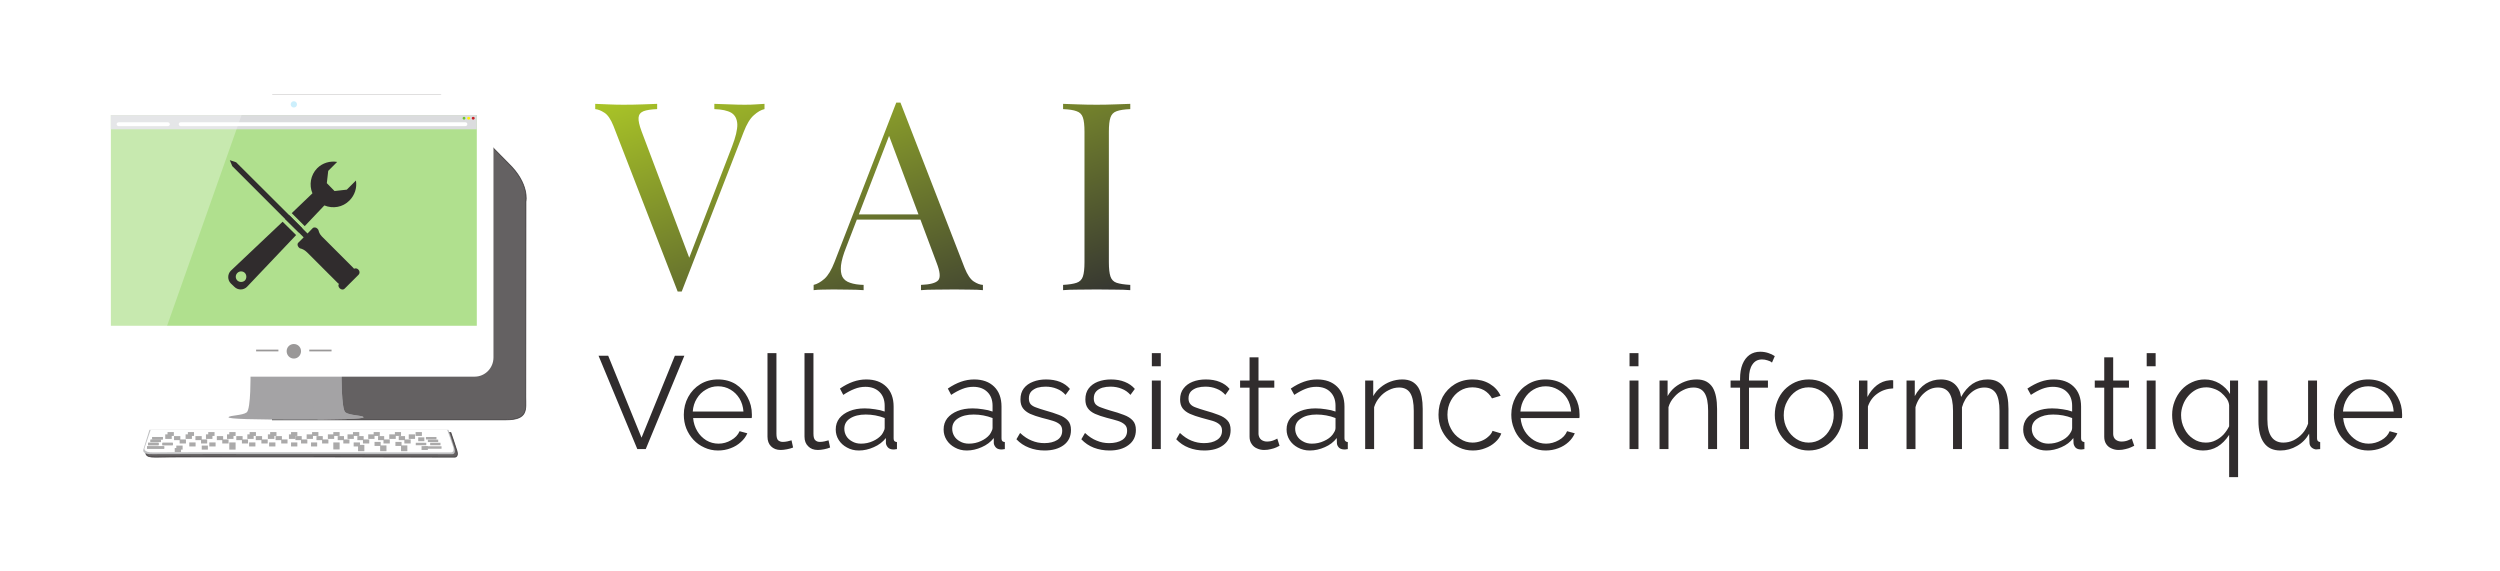 <svg xmlns="http://www.w3.org/2000/svg" version="1.1" xmlns:xlink="http://www.w3.org/1999/xlink" xmlns:svgjs="http://svgjs.dev/svgjs" viewBox="0 0 14.251 3.256"><g transform="matrix(1,0,0,1,3.402,0.585)"><rect width="14.251" height="14.251" x="-3.402" y="-6.082" fill="#ffffff"></rect><g><path d=" M 0.956 0.007 L 0.956 0.037 Q 0.927 0.043 0.895 0.072 Q 0.863 0.1 0.837 0.168 L 0.484 1.077 Q 0.481 1.077 0.479 1.077 Q 0.476 1.077 0.473 1.077 Q 0.47 1.077 0.467 1.077 Q 0.464 1.077 0.461 1.077 L 0.095 0.133 Q 0.072 0.076 0.044 0.058 Q 0.015 0.039 -0.009 0.037 L -0.009 0.007 Q 0.021 0.009 0.065 0.01 Q 0.11 0.012 0.151 0.012 Q 0.21 0.012 0.261 0.01 Q 0.312 0.009 0.344 0.007 L 0.344 0.037 Q 0.292 0.039 0.266 0.049 Q 0.24 0.06 0.238 0.086 Q 0.236 0.112 0.255 0.163 L 0.534 0.903 L 0.51 0.928 L 0.771 0.25 Q 0.802 0.169 0.801 0.124 Q 0.799 0.078 0.767 0.058 Q 0.734 0.039 0.67 0.037 L 0.67 0.007 Q 0.714 0.009 0.759 0.01 Q 0.804 0.012 0.843 0.012 Q 0.882 0.012 0.907 0.01 Q 0.933 0.009 0.956 0.007 M 1.731 -4.440892098500626e-16 L 2.097 0.943 Q 2.12 1 2.148 1.019 Q 2.177 1.038 2.201 1.039 L 2.201 1.069 Q 2.171 1.066 2.127 1.066 Q 2.084 1.065 2.04 1.065 Q 1.982 1.065 1.931 1.066 Q 1.88 1.066 1.848 1.069 L 1.848 1.039 Q 1.925 1.036 1.946 1.013 Q 1.967 0.99 1.937 0.913 L 1.658 0.168 L 1.682 0.148 L 1.421 0.826 Q 1.397 0.886 1.392 0.928 Q 1.388 0.969 1.4 0.993 Q 1.413 1.017 1.444 1.027 Q 1.475 1.038 1.521 1.039 L 1.521 1.069 Q 1.479 1.066 1.433 1.066 Q 1.388 1.065 1.349 1.065 Q 1.311 1.065 1.285 1.066 Q 1.259 1.066 1.236 1.069 L 1.236 1.039 Q 1.266 1.032 1.298 1.004 Q 1.329 0.976 1.355 0.909 L 1.707 -4.440892098500626e-16 Q 1.713 -4.440892098500626e-16 1.719 -4.440892098500626e-16 Q 1.725 -4.440892098500626e-16 1.731 -4.440892098500626e-16 M 1.914 0.637 L 1.914 0.667 L 1.467 0.667 L 1.482 0.637 L 1.914 0.637 M 3.041 0.007 L 3.041 0.037 Q 2.99 0.039 2.963 0.049 Q 2.937 0.058 2.928 0.085 Q 2.919 0.111 2.919 0.166 L 2.919 0.91 Q 2.919 0.964 2.928 0.991 Q 2.937 1.018 2.963 1.027 Q 2.99 1.036 3.041 1.039 L 3.041 1.069 Q 3.006 1.066 2.954 1.066 Q 2.903 1.065 2.85 1.065 Q 2.792 1.065 2.741 1.066 Q 2.69 1.066 2.658 1.069 L 2.658 1.039 Q 2.709 1.036 2.735 1.027 Q 2.762 1.018 2.771 0.991 Q 2.78 0.964 2.78 0.91 L 2.78 0.166 Q 2.78 0.111 2.771 0.085 Q 2.762 0.058 2.735 0.049 Q 2.709 0.039 2.658 0.037 L 2.658 0.007 Q 2.69 0.009 2.741 0.01 Q 2.792 0.012 2.85 0.012 Q 2.903 0.012 2.954 0.01 Q 3.006 0.009 3.041 0.007" fill="url(#gradient-677f2694-d005-4f33-b289-ad3c54e017fe)" fill-rule="nonzero"></path></g><g><path d=" M 0.065 1.443 L 0.255 1.91 L 0.445 1.443 L 0.499 1.443 L 0.279 1.975 L 0.231 1.975 L 0.01 1.443 L 0.065 1.443 M 0.691 1.983 Q 0.649 1.983 0.613 1.966 Q 0.577 1.95 0.551 1.922 Q 0.525 1.894 0.51 1.857 Q 0.496 1.821 0.496 1.779 Q 0.496 1.724 0.521 1.678 Q 0.546 1.632 0.59 1.605 Q 0.634 1.578 0.691 1.578 Q 0.748 1.578 0.792 1.605 Q 0.835 1.633 0.859 1.679 Q 0.884 1.724 0.884 1.778 Q 0.884 1.784 0.884 1.79 Q 0.884 1.795 0.883 1.798 L 0.549 1.798 Q 0.553 1.84 0.573 1.873 Q 0.592 1.905 0.624 1.925 Q 0.656 1.944 0.694 1.944 Q 0.732 1.944 0.766 1.924 Q 0.8 1.905 0.814 1.873 L 0.858 1.885 Q 0.846 1.913 0.821 1.935 Q 0.796 1.958 0.763 1.97 Q 0.73 1.983 0.691 1.983 M 0.547 1.761 L 0.836 1.761 Q 0.833 1.719 0.813 1.686 Q 0.793 1.654 0.762 1.636 Q 0.73 1.617 0.691 1.617 Q 0.653 1.617 0.622 1.636 Q 0.59 1.654 0.57 1.687 Q 0.55 1.719 0.547 1.761 M 0.973 1.428 L 1.024 1.428 L 1.024 1.887 Q 1.024 1.916 1.034 1.925 Q 1.045 1.934 1.06 1.934 Q 1.073 1.934 1.087 1.931 Q 1.1 1.928 1.11 1.925 L 1.119 1.966 Q 1.105 1.972 1.084 1.976 Q 1.063 1.98 1.048 1.98 Q 1.014 1.98 0.993 1.959 Q 0.973 1.939 0.973 1.904 L 0.973 1.428 M 1.184 1.428 L 1.235 1.428 L 1.235 1.887 Q 1.235 1.916 1.246 1.925 Q 1.256 1.934 1.271 1.934 Q 1.285 1.934 1.298 1.931 Q 1.312 1.928 1.321 1.925 L 1.33 1.966 Q 1.316 1.972 1.296 1.976 Q 1.275 1.98 1.26 1.98 Q 1.225 1.98 1.205 1.959 Q 1.184 1.939 1.184 1.904 L 1.184 1.428 M 1.362 1.863 Q 1.362 1.826 1.383 1.799 Q 1.404 1.773 1.441 1.758 Q 1.478 1.743 1.527 1.743 Q 1.555 1.743 1.586 1.748 Q 1.617 1.752 1.641 1.761 L 1.641 1.728 Q 1.641 1.679 1.612 1.65 Q 1.582 1.62 1.531 1.62 Q 1.499 1.62 1.469 1.632 Q 1.438 1.644 1.405 1.666 L 1.386 1.63 Q 1.424 1.604 1.461 1.591 Q 1.498 1.578 1.536 1.578 Q 1.608 1.578 1.65 1.619 Q 1.692 1.66 1.692 1.733 L 1.692 1.914 Q 1.692 1.924 1.696 1.929 Q 1.701 1.934 1.711 1.935 L 1.711 1.975 Q 1.702 1.976 1.696 1.977 Q 1.69 1.977 1.687 1.977 Q 1.669 1.976 1.659 1.965 Q 1.649 1.953 1.648 1.941 L 1.648 1.912 Q 1.621 1.946 1.579 1.964 Q 1.537 1.983 1.494 1.983 Q 1.456 1.983 1.426 1.966 Q 1.396 1.95 1.379 1.923 Q 1.362 1.896 1.362 1.863 M 1.624 1.893 Q 1.632 1.882 1.636 1.872 Q 1.641 1.863 1.641 1.855 L 1.641 1.798 Q 1.615 1.788 1.588 1.783 Q 1.561 1.778 1.533 1.778 Q 1.478 1.778 1.444 1.8 Q 1.411 1.821 1.411 1.859 Q 1.411 1.881 1.422 1.9 Q 1.433 1.919 1.455 1.931 Q 1.477 1.944 1.506 1.944 Q 1.543 1.944 1.575 1.929 Q 1.606 1.915 1.624 1.893 M 1.977 1.863 Q 1.977 1.826 1.998 1.799 Q 2.019 1.773 2.056 1.758 Q 2.093 1.743 2.142 1.743 Q 2.17 1.743 2.201 1.748 Q 2.232 1.752 2.256 1.761 L 2.256 1.728 Q 2.256 1.679 2.227 1.65 Q 2.197 1.62 2.146 1.62 Q 2.114 1.62 2.084 1.632 Q 2.053 1.644 2.02 1.666 L 2.001 1.63 Q 2.039 1.604 2.076 1.591 Q 2.113 1.578 2.151 1.578 Q 2.223 1.578 2.265 1.619 Q 2.307 1.66 2.307 1.733 L 2.307 1.914 Q 2.307 1.924 2.311 1.929 Q 2.316 1.934 2.326 1.935 L 2.326 1.975 Q 2.317 1.976 2.311 1.977 Q 2.305 1.977 2.302 1.977 Q 2.284 1.976 2.274 1.965 Q 2.264 1.953 2.263 1.941 L 2.263 1.912 Q 2.236 1.946 2.194 1.964 Q 2.152 1.983 2.109 1.983 Q 2.071 1.983 2.041 1.966 Q 2.011 1.95 1.994 1.923 Q 1.977 1.896 1.977 1.863 M 2.239 1.893 Q 2.247 1.882 2.251 1.872 Q 2.256 1.863 2.256 1.855 L 2.256 1.798 Q 2.23 1.788 2.203 1.783 Q 2.176 1.778 2.148 1.778 Q 2.093 1.778 2.059 1.8 Q 2.026 1.821 2.026 1.859 Q 2.026 1.881 2.037 1.9 Q 2.048 1.919 2.07 1.931 Q 2.092 1.944 2.121 1.944 Q 2.158 1.944 2.19 1.929 Q 2.221 1.915 2.239 1.893 M 2.553 1.983 Q 2.505 1.983 2.464 1.967 Q 2.422 1.951 2.392 1.919 L 2.413 1.883 Q 2.446 1.914 2.48 1.927 Q 2.513 1.941 2.551 1.941 Q 2.596 1.941 2.625 1.923 Q 2.653 1.905 2.653 1.87 Q 2.653 1.847 2.64 1.835 Q 2.626 1.822 2.6 1.814 Q 2.574 1.806 2.538 1.797 Q 2.497 1.786 2.47 1.774 Q 2.443 1.761 2.429 1.742 Q 2.415 1.723 2.415 1.692 Q 2.415 1.654 2.434 1.629 Q 2.453 1.604 2.487 1.591 Q 2.52 1.578 2.561 1.578 Q 2.606 1.578 2.641 1.592 Q 2.675 1.606 2.697 1.632 L 2.672 1.666 Q 2.651 1.642 2.622 1.631 Q 2.593 1.619 2.558 1.619 Q 2.534 1.619 2.512 1.625 Q 2.491 1.632 2.477 1.646 Q 2.463 1.661 2.463 1.686 Q 2.463 1.707 2.473 1.719 Q 2.484 1.731 2.505 1.738 Q 2.526 1.746 2.557 1.755 Q 2.601 1.767 2.634 1.78 Q 2.667 1.792 2.685 1.812 Q 2.703 1.831 2.703 1.866 Q 2.703 1.921 2.662 1.952 Q 2.62 1.983 2.553 1.983 M 2.923 1.983 Q 2.875 1.983 2.833 1.967 Q 2.792 1.951 2.762 1.919 L 2.783 1.883 Q 2.816 1.914 2.85 1.927 Q 2.883 1.941 2.92 1.941 Q 2.966 1.941 2.995 1.923 Q 3.023 1.905 3.023 1.87 Q 3.023 1.847 3.009 1.835 Q 2.995 1.822 2.97 1.814 Q 2.944 1.806 2.908 1.797 Q 2.867 1.786 2.84 1.774 Q 2.812 1.761 2.799 1.742 Q 2.785 1.723 2.785 1.692 Q 2.785 1.654 2.804 1.629 Q 2.823 1.604 2.856 1.591 Q 2.89 1.578 2.931 1.578 Q 2.976 1.578 3.01 1.592 Q 3.045 1.606 3.067 1.632 L 3.042 1.666 Q 3.021 1.642 2.992 1.631 Q 2.963 1.619 2.928 1.619 Q 2.904 1.619 2.882 1.625 Q 2.86 1.632 2.847 1.646 Q 2.833 1.661 2.833 1.686 Q 2.833 1.707 2.843 1.719 Q 2.854 1.731 2.875 1.738 Q 2.896 1.746 2.926 1.755 Q 2.971 1.767 3.004 1.78 Q 3.037 1.792 3.055 1.812 Q 3.073 1.831 3.073 1.866 Q 3.073 1.921 3.031 1.952 Q 2.99 1.983 2.923 1.983 M 3.164 1.975 L 3.164 1.584 L 3.215 1.584 L 3.215 1.975 L 3.164 1.975 M 3.164 1.503 L 3.164 1.428 L 3.215 1.428 L 3.215 1.503 L 3.164 1.503 M 3.463 1.983 Q 3.415 1.983 3.374 1.967 Q 3.333 1.951 3.303 1.919 L 3.324 1.883 Q 3.357 1.914 3.39 1.927 Q 3.424 1.941 3.461 1.941 Q 3.507 1.941 3.535 1.923 Q 3.564 1.905 3.564 1.87 Q 3.564 1.847 3.55 1.835 Q 3.536 1.822 3.51 1.814 Q 3.484 1.806 3.448 1.797 Q 3.408 1.786 3.381 1.774 Q 3.353 1.761 3.339 1.742 Q 3.325 1.723 3.325 1.692 Q 3.325 1.654 3.345 1.629 Q 3.364 1.604 3.397 1.591 Q 3.43 1.578 3.472 1.578 Q 3.517 1.578 3.551 1.592 Q 3.586 1.606 3.607 1.632 L 3.583 1.666 Q 3.562 1.642 3.533 1.631 Q 3.504 1.619 3.469 1.619 Q 3.445 1.619 3.423 1.625 Q 3.401 1.632 3.387 1.646 Q 3.373 1.661 3.373 1.686 Q 3.373 1.707 3.384 1.719 Q 3.394 1.731 3.415 1.738 Q 3.436 1.746 3.467 1.755 Q 3.511 1.767 3.544 1.78 Q 3.577 1.792 3.595 1.812 Q 3.613 1.831 3.613 1.866 Q 3.613 1.921 3.572 1.952 Q 3.531 1.983 3.463 1.983 M 3.892 1.956 Q 3.886 1.959 3.874 1.965 Q 3.861 1.971 3.843 1.975 Q 3.825 1.98 3.804 1.98 Q 3.782 1.98 3.763 1.971 Q 3.744 1.963 3.733 1.946 Q 3.721 1.929 3.721 1.905 L 3.721 1.625 L 3.667 1.625 L 3.667 1.584 L 3.721 1.584 L 3.721 1.452 L 3.772 1.452 L 3.772 1.584 L 3.862 1.584 L 3.862 1.625 L 3.772 1.625 L 3.772 1.89 Q 3.774 1.911 3.788 1.922 Q 3.802 1.932 3.82 1.932 Q 3.841 1.932 3.858 1.925 Q 3.875 1.918 3.879 1.915 L 3.892 1.956 M 3.932 1.863 Q 3.932 1.826 3.953 1.799 Q 3.974 1.773 4.011 1.758 Q 4.048 1.743 4.097 1.743 Q 4.126 1.743 4.156 1.748 Q 4.187 1.752 4.211 1.761 L 4.211 1.728 Q 4.211 1.679 4.182 1.65 Q 4.153 1.62 4.101 1.62 Q 4.069 1.62 4.039 1.632 Q 4.009 1.644 3.976 1.666 L 3.956 1.63 Q 3.994 1.604 4.031 1.591 Q 4.068 1.578 4.106 1.578 Q 4.178 1.578 4.22 1.619 Q 4.262 1.66 4.262 1.733 L 4.262 1.914 Q 4.262 1.924 4.267 1.929 Q 4.271 1.934 4.281 1.935 L 4.281 1.975 Q 4.273 1.976 4.267 1.977 Q 4.261 1.977 4.258 1.977 Q 4.239 1.976 4.229 1.965 Q 4.219 1.953 4.219 1.941 L 4.218 1.912 Q 4.192 1.946 4.15 1.964 Q 4.108 1.983 4.064 1.983 Q 4.027 1.983 3.996 1.966 Q 3.966 1.95 3.949 1.923 Q 3.932 1.896 3.932 1.863 M 4.194 1.893 Q 4.202 1.882 4.207 1.872 Q 4.211 1.863 4.211 1.855 L 4.211 1.798 Q 4.186 1.788 4.158 1.783 Q 4.131 1.778 4.103 1.778 Q 4.048 1.778 4.015 1.8 Q 3.981 1.821 3.981 1.859 Q 3.981 1.881 3.992 1.9 Q 4.003 1.919 4.025 1.931 Q 4.047 1.944 4.076 1.944 Q 4.113 1.944 4.145 1.929 Q 4.177 1.915 4.194 1.893 M 4.708 1.975 L 4.657 1.975 L 4.657 1.757 Q 4.657 1.688 4.637 1.656 Q 4.617 1.624 4.573 1.624 Q 4.543 1.624 4.514 1.639 Q 4.485 1.653 4.463 1.679 Q 4.441 1.704 4.431 1.736 L 4.431 1.975 L 4.38 1.975 L 4.38 1.584 L 4.426 1.584 L 4.426 1.673 Q 4.442 1.644 4.468 1.623 Q 4.493 1.602 4.525 1.59 Q 4.558 1.578 4.592 1.578 Q 4.624 1.578 4.647 1.59 Q 4.669 1.602 4.683 1.624 Q 4.696 1.646 4.702 1.677 Q 4.708 1.708 4.708 1.746 L 4.708 1.975 M 4.994 1.983 Q 4.951 1.983 4.916 1.966 Q 4.88 1.95 4.854 1.922 Q 4.827 1.893 4.812 1.857 Q 4.798 1.82 4.798 1.779 Q 4.798 1.723 4.822 1.677 Q 4.847 1.632 4.891 1.605 Q 4.936 1.578 4.993 1.578 Q 5.048 1.578 5.09 1.603 Q 5.132 1.628 5.152 1.671 L 5.103 1.686 Q 5.086 1.656 5.057 1.639 Q 5.027 1.623 4.991 1.623 Q 4.952 1.623 4.92 1.643 Q 4.888 1.663 4.869 1.698 Q 4.849 1.734 4.849 1.779 Q 4.849 1.823 4.869 1.859 Q 4.888 1.895 4.921 1.916 Q 4.953 1.938 4.992 1.938 Q 5.017 1.938 5.041 1.929 Q 5.065 1.92 5.082 1.904 Q 5.1 1.889 5.106 1.871 L 5.156 1.886 Q 5.146 1.914 5.121 1.936 Q 5.097 1.958 5.064 1.97 Q 5.032 1.983 4.994 1.983 M 5.409 1.983 Q 5.367 1.983 5.331 1.966 Q 5.295 1.95 5.269 1.922 Q 5.242 1.894 5.228 1.857 Q 5.213 1.821 5.213 1.779 Q 5.213 1.724 5.238 1.678 Q 5.263 1.632 5.308 1.605 Q 5.352 1.578 5.408 1.578 Q 5.466 1.578 5.509 1.605 Q 5.552 1.633 5.577 1.679 Q 5.602 1.724 5.602 1.778 Q 5.602 1.784 5.602 1.79 Q 5.602 1.795 5.601 1.798 L 5.266 1.798 Q 5.27 1.84 5.29 1.873 Q 5.31 1.905 5.342 1.925 Q 5.374 1.944 5.411 1.944 Q 5.449 1.944 5.484 1.924 Q 5.518 1.905 5.531 1.873 L 5.575 1.885 Q 5.563 1.913 5.539 1.935 Q 5.514 1.958 5.481 1.97 Q 5.447 1.983 5.409 1.983 M 5.265 1.761 L 5.554 1.761 Q 5.551 1.719 5.531 1.686 Q 5.511 1.654 5.479 1.636 Q 5.447 1.617 5.409 1.617 Q 5.371 1.617 5.339 1.636 Q 5.308 1.654 5.288 1.687 Q 5.268 1.719 5.265 1.761 M 5.887 1.975 L 5.887 1.584 L 5.938 1.584 L 5.938 1.975 L 5.887 1.975 M 5.887 1.503 L 5.887 1.428 L 5.938 1.428 L 5.938 1.503 L 5.887 1.503 M 6.386 1.975 L 6.335 1.975 L 6.335 1.757 Q 6.335 1.688 6.315 1.656 Q 6.295 1.624 6.251 1.624 Q 6.221 1.624 6.192 1.639 Q 6.163 1.653 6.141 1.679 Q 6.118 1.704 6.109 1.736 L 6.109 1.975 L 6.058 1.975 L 6.058 1.584 L 6.104 1.584 L 6.104 1.673 Q 6.12 1.644 6.145 1.623 Q 6.171 1.602 6.203 1.59 Q 6.235 1.578 6.27 1.578 Q 6.302 1.578 6.325 1.59 Q 6.347 1.602 6.361 1.624 Q 6.374 1.646 6.38 1.677 Q 6.386 1.708 6.386 1.746 L 6.386 1.975 M 6.517 1.975 L 6.517 1.625 L 6.463 1.625 L 6.463 1.584 L 6.517 1.584 L 6.517 1.574 Q 6.517 1.526 6.531 1.491 Q 6.545 1.457 6.571 1.438 Q 6.597 1.42 6.632 1.42 Q 6.655 1.42 6.677 1.427 Q 6.699 1.434 6.715 1.445 L 6.699 1.482 Q 6.689 1.473 6.673 1.469 Q 6.658 1.464 6.642 1.464 Q 6.607 1.464 6.588 1.492 Q 6.568 1.52 6.568 1.572 L 6.568 1.584 L 6.676 1.584 L 6.676 1.625 L 6.568 1.625 L 6.568 1.975 L 6.517 1.975 M 6.908 1.983 Q 6.866 1.983 6.831 1.966 Q 6.795 1.95 6.769 1.922 Q 6.743 1.894 6.729 1.858 Q 6.715 1.821 6.715 1.781 Q 6.715 1.739 6.729 1.703 Q 6.743 1.666 6.769 1.638 Q 6.796 1.61 6.831 1.594 Q 6.867 1.578 6.909 1.578 Q 6.951 1.578 6.986 1.594 Q 7.021 1.61 7.048 1.638 Q 7.074 1.666 7.088 1.703 Q 7.102 1.739 7.102 1.781 Q 7.102 1.821 7.088 1.858 Q 7.074 1.894 7.048 1.922 Q 7.022 1.95 6.987 1.966 Q 6.951 1.983 6.908 1.983 M 6.766 1.782 Q 6.766 1.825 6.786 1.861 Q 6.805 1.896 6.837 1.917 Q 6.869 1.938 6.908 1.938 Q 6.947 1.938 6.979 1.917 Q 7.012 1.896 7.031 1.859 Q 7.051 1.823 7.051 1.78 Q 7.051 1.737 7.031 1.701 Q 7.012 1.665 6.979 1.644 Q 6.947 1.623 6.908 1.623 Q 6.869 1.623 6.837 1.644 Q 6.805 1.666 6.786 1.702 Q 6.766 1.737 6.766 1.782 M 7.39 1.629 Q 7.339 1.631 7.301 1.658 Q 7.262 1.685 7.246 1.732 L 7.246 1.975 L 7.195 1.975 L 7.195 1.584 L 7.243 1.584 L 7.243 1.678 Q 7.264 1.637 7.297 1.611 Q 7.33 1.586 7.368 1.583 Q 7.375 1.582 7.381 1.582 Q 7.387 1.582 7.39 1.583 L 7.39 1.629 M 8.047 1.975 L 7.996 1.975 L 7.996 1.757 Q 7.996 1.689 7.975 1.656 Q 7.953 1.624 7.91 1.624 Q 7.866 1.624 7.831 1.656 Q 7.796 1.687 7.782 1.737 L 7.782 1.975 L 7.731 1.975 L 7.731 1.757 Q 7.731 1.688 7.71 1.656 Q 7.689 1.624 7.645 1.624 Q 7.602 1.624 7.567 1.655 Q 7.531 1.686 7.517 1.736 L 7.517 1.975 L 7.466 1.975 L 7.466 1.584 L 7.513 1.584 L 7.513 1.673 Q 7.537 1.627 7.576 1.602 Q 7.615 1.578 7.662 1.578 Q 7.711 1.578 7.741 1.605 Q 7.771 1.633 7.777 1.678 Q 7.804 1.629 7.842 1.603 Q 7.88 1.578 7.928 1.578 Q 7.961 1.578 7.984 1.59 Q 8.007 1.602 8.021 1.624 Q 8.035 1.646 8.041 1.677 Q 8.047 1.708 8.047 1.746 L 8.047 1.975 M 8.131 1.863 Q 8.131 1.826 8.152 1.799 Q 8.173 1.773 8.211 1.758 Q 8.248 1.743 8.296 1.743 Q 8.325 1.743 8.356 1.748 Q 8.386 1.752 8.41 1.761 L 8.41 1.728 Q 8.41 1.679 8.381 1.65 Q 8.352 1.62 8.3 1.62 Q 8.269 1.62 8.238 1.632 Q 8.208 1.644 8.175 1.666 L 8.155 1.63 Q 8.194 1.604 8.23 1.591 Q 8.267 1.578 8.305 1.578 Q 8.377 1.578 8.419 1.619 Q 8.461 1.66 8.461 1.733 L 8.461 1.914 Q 8.461 1.924 8.466 1.929 Q 8.47 1.934 8.48 1.935 L 8.48 1.975 Q 8.472 1.976 8.466 1.977 Q 8.46 1.977 8.457 1.977 Q 8.438 1.976 8.428 1.965 Q 8.419 1.953 8.418 1.941 L 8.417 1.912 Q 8.391 1.946 8.349 1.964 Q 8.307 1.983 8.263 1.983 Q 8.226 1.983 8.196 1.966 Q 8.165 1.95 8.148 1.923 Q 8.131 1.896 8.131 1.863 M 8.393 1.893 Q 8.401 1.882 8.406 1.872 Q 8.41 1.863 8.41 1.855 L 8.41 1.798 Q 8.385 1.788 8.358 1.783 Q 8.33 1.778 8.302 1.778 Q 8.248 1.778 8.214 1.8 Q 8.18 1.821 8.18 1.859 Q 8.18 1.881 8.191 1.9 Q 8.203 1.919 8.224 1.931 Q 8.246 1.944 8.275 1.944 Q 8.312 1.944 8.344 1.929 Q 8.376 1.915 8.393 1.893 M 8.764 1.956 Q 8.758 1.959 8.745 1.965 Q 8.732 1.971 8.714 1.975 Q 8.696 1.98 8.675 1.98 Q 8.653 1.98 8.634 1.971 Q 8.615 1.963 8.604 1.946 Q 8.593 1.929 8.593 1.905 L 8.593 1.625 L 8.539 1.625 L 8.539 1.584 L 8.593 1.584 L 8.593 1.452 L 8.644 1.452 L 8.644 1.584 L 8.734 1.584 L 8.734 1.625 L 8.644 1.625 L 8.644 1.89 Q 8.645 1.911 8.659 1.922 Q 8.673 1.932 8.691 1.932 Q 8.712 1.932 8.729 1.925 Q 8.746 1.918 8.75 1.915 L 8.764 1.956 M 8.835 1.975 L 8.835 1.584 L 8.886 1.584 L 8.886 1.975 L 8.835 1.975 M 8.835 1.503 L 8.835 1.428 L 8.886 1.428 L 8.886 1.503 L 8.835 1.503 M 9.157 1.983 Q 9.117 1.983 9.084 1.966 Q 9.052 1.95 9.028 1.921 Q 9.005 1.893 8.992 1.856 Q 8.98 1.82 8.98 1.78 Q 8.98 1.739 8.994 1.703 Q 9.008 1.666 9.033 1.638 Q 9.058 1.61 9.093 1.594 Q 9.127 1.578 9.166 1.578 Q 9.211 1.578 9.25 1.601 Q 9.289 1.625 9.31 1.661 L 9.31 1.584 L 9.356 1.584 L 9.356 2.135 L 9.305 2.135 L 9.305 1.894 Q 9.247 1.983 9.157 1.983 M 9.172 1.938 Q 9.203 1.938 9.228 1.925 Q 9.253 1.913 9.273 1.892 Q 9.292 1.871 9.305 1.845 L 9.305 1.725 Q 9.303 1.704 9.29 1.686 Q 9.277 1.668 9.259 1.653 Q 9.24 1.638 9.218 1.631 Q 9.196 1.623 9.175 1.623 Q 9.143 1.623 9.117 1.636 Q 9.091 1.65 9.072 1.672 Q 9.052 1.695 9.042 1.723 Q 9.031 1.752 9.031 1.781 Q 9.031 1.823 9.05 1.859 Q 9.068 1.895 9.1 1.916 Q 9.131 1.938 9.172 1.938 M 9.472 1.814 L 9.472 1.584 L 9.523 1.584 L 9.523 1.805 Q 9.523 1.872 9.546 1.905 Q 9.569 1.938 9.614 1.938 Q 9.644 1.938 9.672 1.925 Q 9.7 1.911 9.722 1.887 Q 9.744 1.863 9.755 1.83 L 9.755 1.584 L 9.806 1.584 L 9.806 1.914 Q 9.806 1.924 9.811 1.929 Q 9.815 1.934 9.824 1.935 L 9.824 1.975 Q 9.815 1.976 9.81 1.976 Q 9.805 1.977 9.8 1.977 Q 9.785 1.975 9.774 1.965 Q 9.763 1.954 9.763 1.939 L 9.761 1.887 Q 9.736 1.932 9.692 1.957 Q 9.648 1.983 9.597 1.983 Q 9.535 1.983 9.504 1.94 Q 9.472 1.897 9.472 1.814 M 10.098 1.983 Q 10.056 1.983 10.02 1.966 Q 9.984 1.95 9.958 1.922 Q 9.931 1.894 9.917 1.857 Q 9.902 1.821 9.902 1.779 Q 9.902 1.724 9.927 1.678 Q 9.952 1.632 9.997 1.605 Q 10.041 1.578 10.097 1.578 Q 10.155 1.578 10.198 1.605 Q 10.241 1.633 10.266 1.679 Q 10.291 1.724 10.291 1.778 Q 10.291 1.784 10.291 1.79 Q 10.291 1.795 10.29 1.798 L 9.955 1.798 Q 9.959 1.84 9.979 1.873 Q 9.999 1.905 10.031 1.925 Q 10.063 1.944 10.1 1.944 Q 10.138 1.944 10.173 1.924 Q 10.207 1.905 10.22 1.873 L 10.264 1.885 Q 10.252 1.913 10.228 1.935 Q 10.203 1.958 10.17 1.97 Q 10.136 1.983 10.098 1.983 M 9.954 1.761 L 10.243 1.761 Q 10.24 1.719 10.22 1.686 Q 10.2 1.654 10.168 1.636 Q 10.136 1.617 10.098 1.617 Q 10.06 1.617 10.028 1.636 Q 9.997 1.654 9.977 1.687 Q 9.957 1.719 9.954 1.761" fill="#302c2d" fill-rule="nonzero"></path></g><g clip-path="url(&quot;#SvgjsClipPath1002&quot;)"><g clip-path="url(&quot;#c0e62838e-f375-4f94-9ec8-0724518d95e7fef9a664-76fd-40fc-8590-7cf718e2f9b3&quot;)"><path d=" M -0.516 1.808 L -1.849 1.808 L -1.848 -0.046 L -0.891 -0.046 L -0.504 0.346 C -0.382 0.463 -0.404 0.564 -0.404 0.564 L -0.405 1.678 C -0.405 1.678 -0.405 1.634 -0.405 1.68 C -0.405 1.747 -0.39 1.808 -0.516 1.808" fill="#231f20" transform="matrix(1,0,0,1,0,0)" fill-rule="nonzero" opacity="0.7"></path></g><g clip-path="url(&quot;#c0e62838e-f375-4f94-9ec8-0724518d95e7fef9a664-76fd-40fc-8590-7cf718e2f9b3&quot;)"><path d=" M -0.516 1.808 L -1.849 1.808 L -1.848 -0.046 L -0.891 -0.046 L -0.504 0.346 C -0.382 0.463 -0.404 0.564 -0.404 0.564 L -0.405 1.678 C -0.405 1.678 -0.405 1.634 -0.405 1.68 C -0.405 1.747 -0.39 1.808 -0.516 1.808 Z" fill="none" transform="matrix(1,0,0,1,0,0)" fill-rule="nonzero" opacity="0.7" stroke-dasharray="none" stroke-miterlimit="4" stroke-linejoin="miter" stroke-linecap="butt" stroke-width="0.005" stroke="#231f20"></path></g><g clip-path="url(&quot;#e0e62838e-f375-4f94-9ec8-0724518d95e7fef9a664-76fd-40fc-8590-7cf718e2f9b3&quot;)"><path d=" M -2.5 1.881 L -2.569 1.991 C -2.569 1.991 -2.585 2.023 -2.516 2.021 C -2.447 2.018 -0.811 2.021 -0.811 2.021 C -0.811 2.021 -0.787 2.023 -0.797 1.986 C -0.808 1.95 -0.832 1.881 -0.832 1.881 Z" fill="#231f20" transform="matrix(1,0,0,1,0,0)" fill-rule="nonzero" opacity="0.7"></path></g><g clip-path="url(&quot;#e0e62838e-f375-4f94-9ec8-0724518d95e7fef9a664-76fd-40fc-8590-7cf718e2f9b3&quot;)"><path d=" M -2.5 1.881 L -2.569 1.991 C -2.569 1.991 -2.585 2.023 -2.516 2.021 C -2.447 2.018 -0.811 2.021 -0.811 2.021 C -0.811 2.021 -0.787 2.023 -0.797 1.986 C -0.808 1.95 -0.832 1.881 -0.832 1.881 Z" fill="none" transform="matrix(1,0,0,1,0,0)" fill-rule="nonzero" opacity="0.7" stroke-dasharray="none" stroke-miterlimit="4" stroke-linejoin="miter" stroke-linecap="butt" stroke-width="0.005" stroke="#231f20"></path></g><g clip-path="url(&quot;#d0e62838e-f375-4f94-9ec8-0724518d95e7fef9a664-76fd-40fc-8590-7cf718e2f9b3&quot;)"><path d=" M -2.471 1.926 L -2.493 1.926 L -2.493 1.915 L -2.471 1.915 Z M -2.459 1.91 L -2.48 1.91 L -2.48 1.901 L -2.459 1.901 Z M -2.355 1.926 L -2.377 1.926 L -2.377 1.915 L -2.355 1.915 Z M -2.343 1.91 L -2.365 1.91 L -2.365 1.901 L -2.343 1.901 Z M -2.239 1.926 L -2.261 1.926 L -2.261 1.915 L -2.239 1.915 Z M -2.227 1.91 L -2.248 1.91 L -2.248 1.901 L -2.227 1.901 Z M -2.119 1.926 L -2.141 1.926 L -2.141 1.915 L -2.119 1.915 Z M -2.107 1.91 L -2.128 1.91 L -2.128 1.901 L -2.107 1.901 Z M -2.003 1.926 L -2.025 1.926 L -2.025 1.915 L -2.003 1.915 Z M -1.991 1.91 L -2.013 1.91 L -2.013 1.901 L -1.991 1.901 Z M -1.886 1.926 L -1.908 1.926 L -1.908 1.915 L -1.886 1.915 Z M -1.874 1.91 L -1.895 1.91 L -1.895 1.901 L -1.874 1.901 Z M -1.767 1.926 L -1.789 1.926 L -1.789 1.915 L -1.767 1.915 Z M -1.754 1.91 L -1.776 1.91 L -1.776 1.901 L -1.754 1.901 Z M -1.665 1.926 L -1.687 1.926 L -1.687 1.915 L -1.665 1.915 Z M -1.634 1.91 L -1.656 1.91 L -1.656 1.901 L -1.634 1.901 Z M -1.544 1.926 L -1.566 1.926 L -1.566 1.915 L -1.544 1.915 Z M -1.514 1.91 L -1.535 1.91 L -1.535 1.901 L -1.514 1.901 Z M -1.432 1.926 L -1.454 1.926 L -1.454 1.915 L -1.432 1.915 Z M -1.401 1.91 L -1.423 1.91 L -1.423 1.901 L -1.401 1.901 Z M -1.315 1.926 L -1.337 1.926 L -1.337 1.915 L -1.315 1.915 Z M -1.284 1.91 L -1.306 1.91 L -1.306 1.901 L -1.284 1.901 Z M -1.259 1.933 L -1.281 1.933 L -1.281 1.924 L -1.259 1.924 Z M -1.228 1.953 L -1.249 1.953 L -1.249 1.944 L -1.228 1.944 Z M -1.14 1.933 L -1.162 1.933 L -1.162 1.924 L -1.14 1.924 Z M -1.109 1.953 L -1.131 1.953 L -1.131 1.944 L -1.109 1.944 Z M -1.03 1.94 L -1.052 1.94 L -1.052 1.931 L -1.03 1.931 Z M -1.377 1.933 L -1.398 1.933 L -1.398 1.924 L -1.377 1.924 Z M -1.345 1.953 L -1.367 1.953 L -1.367 1.944 L -1.345 1.944 Z M -1.489 1.933 L -1.51 1.933 L -1.51 1.924 L -1.489 1.924 Z M -1.457 1.953 L -1.479 1.953 L -1.479 1.944 L -1.457 1.944 Z M -1.609 1.933 L -1.631 1.933 L -1.631 1.924 L -1.609 1.924 Z M -1.578 1.953 L -1.6 1.953 L -1.6 1.944 L -1.578 1.944 Z M -1.729 1.933 L -1.751 1.933 L -1.751 1.924 L -1.729 1.924 Z M -1.698 1.953 L -1.72 1.953 L -1.72 1.944 L -1.698 1.944 Z M -1.842 1.933 L -1.864 1.933 L -1.864 1.924 L -1.842 1.924 Z M -1.811 1.953 L -1.833 1.953 L -1.833 1.944 L -1.811 1.944 Z M -1.955 1.933 L -1.977 1.933 L -1.977 1.924 L -1.955 1.924 Z M -1.924 1.953 L -1.946 1.953 L -1.946 1.944 L -1.924 1.944 Z M -2.067 1.933 L -2.088 1.933 L -2.088 1.924 L -2.067 1.924 Z M -2.035 1.953 L -2.057 1.953 L -2.057 1.944 L -2.035 1.944 Z M -2.178 1.933 L -2.2 1.933 L -2.2 1.924 L -2.178 1.924 Z M -2.146 1.953 L -2.168 1.953 L -2.168 1.944 L -2.146 1.944 Z M -2.3 1.933 L -2.321 1.933 L -2.321 1.924 L -2.3 1.924 Z M -2.268 1.953 L -2.29 1.953 L -2.29 1.944 L -2.268 1.944 Z M -2.421 1.933 L -2.443 1.933 L -2.443 1.924 L -2.421 1.924 Z M -2.39 1.953 L -2.412 1.953 L -2.412 1.944 L -2.39 1.944 Z M -2.334 1.97 L -2.356 1.97 L -2.356 1.961 L -2.334 1.961 Z M -2.221 1.97 L -2.242 1.97 L -2.242 1.961 L -2.221 1.961 Z M -2.107 1.97 L -2.129 1.97 L -2.129 1.961 L -2.107 1.961 Z M -2.106 1.988 L -2.128 1.988 L -2.128 1.979 L -2.106 1.979 Z M -2.264 1.988 L -2.286 1.988 L -2.286 1.979 L -2.264 1.979 Z M -2.409 1.988 L -2.431 1.988 L -2.431 1.979 L -2.409 1.979 Z M -1.993 1.97 L -2.015 1.97 L -2.015 1.961 L -1.993 1.961 Z M -1.88 1.97 L -1.901 1.97 L -1.901 1.961 L -1.88 1.961 Z M -1.755 1.97 L -1.777 1.97 L -1.777 1.961 L -1.755 1.961 Z M -1.641 1.97 L -1.663 1.97 L -1.663 1.961 L -1.641 1.961 Z M -1.514 1.97 L -1.535 1.97 L -1.535 1.961 L -1.514 1.961 Z M -1.514 1.986 L -1.535 1.986 L -1.535 1.977 L -1.514 1.977 Z M -1.397 1.97 L -1.419 1.97 L -1.419 1.961 L -1.397 1.961 Z M -1.372 1.983 L -1.394 1.983 L -1.394 1.974 L -1.372 1.974 Z M -1.279 1.966 L -1.301 1.966 L -1.301 1.957 L -1.279 1.957 Z M -1.247 1.986 L -1.268 1.986 L -1.268 1.977 L -1.247 1.977 Z M -1.16 1.966 L -1.182 1.966 L -1.182 1.957 L -1.16 1.957 Z M -1.128 1.986 L -1.149 1.986 L -1.149 1.977 L -1.128 1.977 Z M -1.011 1.99 L -1.033 1.99 L -1.033 1.981 L -1.011 1.981 Z M -1.194 1.926 L -1.216 1.926 L -1.216 1.915 L -1.194 1.915 Z M -1.163 1.91 L -1.185 1.91 L -1.185 1.901 L -1.163 1.901 Z M -1.084 1.926 L -1.106 1.926 L -1.106 1.915 L -1.084 1.915 Z M -1.045 1.91 L -1.066 1.91 L -1.066 1.901 L -1.045 1.901 Z" fill="#abaaaa" transform="matrix(1,0,0,1,0,0)" fill-rule="nonzero" stroke-dasharray="none" stroke-miterlimit="4" stroke-linejoin="miter" stroke-linecap="butt" stroke-width="0.021" stroke="#abaaaa"></path></g><g clip-path="url(&quot;#d0e62838e-f375-4f94-9ec8-0724518d95e7fef9a664-76fd-40fc-8590-7cf718e2f9b3&quot;)"><path d=" M -2.517 1.962 L -2.457 1.962 M -2.517 1.962 L -2.457 1.962" fill="none" transform="matrix(1,0,0,1,0,0)" fill-rule="nonzero" stroke-dasharray="none" stroke-miterlimit="4" stroke-linejoin="miter" stroke-linecap="butt" stroke-width="0.021" stroke="#abaaaa"></path></g><g clip-path="url(&quot;#d0e62838e-f375-4f94-9ec8-0724518d95e7fef9a664-76fd-40fc-8590-7cf718e2f9b3&quot;)"><path d=" M -0.955 1.93 L -1.014 1.93" fill="none" transform="matrix(1,0,0,1,0,0)" fill-rule="nonzero" stroke-dasharray="none" stroke-miterlimit="4" stroke-linejoin="miter" stroke-linecap="butt" stroke-width="0.021" stroke="#abaaaa"></path></g><g clip-path="url(&quot;#d0e62838e-f375-4f94-9ec8-0724518d95e7fef9a664-76fd-40fc-8590-7cf718e2f9b3&quot;)"><path d=" M -0.944 1.945 L -1.004 1.945" fill="none" transform="matrix(1,0,0,1,0,0)" fill-rule="nonzero" stroke-dasharray="none" stroke-miterlimit="4" stroke-linejoin="miter" stroke-linecap="butt" stroke-width="0.021" stroke="#abaaaa"></path></g><g clip-path="url(&quot;#d0e62838e-f375-4f94-9ec8-0724518d95e7fef9a664-76fd-40fc-8590-7cf718e2f9b3&quot;)"><path d=" M -0.931 1.962 L -0.991 1.962" fill="none" transform="matrix(1,0,0,1,0,0)" fill-rule="nonzero" stroke-dasharray="none" stroke-miterlimit="4" stroke-linejoin="miter" stroke-linecap="butt" stroke-width="0.021" stroke="#abaaaa"></path></g><g clip-path="url(&quot;#d0e62838e-f375-4f94-9ec8-0724518d95e7fef9a664-76fd-40fc-8590-7cf718e2f9b3&quot;)"><path d=" M -1.013 1.962 L -1.072 1.962" fill="none" transform="matrix(1,0,0,1,0,0)" fill-rule="nonzero" stroke-dasharray="none" stroke-miterlimit="4" stroke-linejoin="miter" stroke-linecap="butt" stroke-width="0.021" stroke="#abaaaa"></path></g><g clip-path="url(&quot;#d0e62838e-f375-4f94-9ec8-0724518d95e7fef9a664-76fd-40fc-8590-7cf718e2f9b3&quot;)"><path d=" M -0.925 1.982 L -1.022 1.982" fill="none" transform="matrix(1,0,0,1,0,0)" fill-rule="nonzero" stroke-dasharray="none" stroke-miterlimit="4" stroke-linejoin="miter" stroke-linecap="butt" stroke-width="0.021" stroke="#abaaaa"></path></g><g clip-path="url(&quot;#b0e62838e-f375-4f94-9ec8-0724518d95e7fef9a664-76fd-40fc-8590-7cf718e2f9b3&quot;)"><path d=" M -1.974 1.544 C -1.974 1.544 -1.971 1.748 -1.996 1.766 C -2.021 1.784 -2.092 1.782 -2.099 1.793 C -2.106 1.804 -1.942 1.807 -1.714 1.807 L -1.714 1.807 C -1.487 1.807 -1.323 1.804 -1.33 1.793 C -1.336 1.782 -1.408 1.784 -1.433 1.766 C -1.457 1.748 -1.455 1.544 -1.455 1.544 Z" fill="#a4a3a5" transform="matrix(1,0,0,1,0,0)" fill-rule="nonzero"></path></g><g clip-path="url(&quot;#f0e62838e-f375-4f94-9ec8-0724518d95e7fef9a664-76fd-40fc-8590-7cf718e2f9b3&quot;)"><path d=" M -1.677 1.544 L -1.455 1.544 C -1.455 1.544 -1.457 1.748 -1.433 1.766 C -1.408 1.784 -1.336 1.782 -1.33 1.793 C -1.323 1.804 -1.487 1.807 -1.714 1.807 L -1.591 1.807 C -1.591 1.807 -1.674 1.584 -1.677 1.544" fill="#a4a3a5" transform="matrix(1,0,0,1,0,0)" fill-rule="nonzero"></path></g><g clip-path="url(&quot;#b0e62838e-f375-4f94-9ec8-0724518d95e7fef9a664-76fd-40fc-8590-7cf718e2f9b3&quot;)"><path d=" M -2.865 1.453 C -2.865 1.513 -2.817 1.562 -2.758 1.562 L -0.696 1.562 C -0.637 1.562 -0.589 1.513 -0.589 1.453 L -0.589 0.061 C -0.589 0.001 -0.637 -0.048 -0.696 -0.048 L -2.758 -0.048 C -2.817 -0.048 -2.865 0.001 -2.865 0.061 Z" fill="#ffffff" transform="matrix(1,0,0,1,0,0)" fill-rule="nonzero"></path></g><g clip-path="url(&quot;#b0e62838e-f375-4f94-9ec8-0724518d95e7fef9a664-76fd-40fc-8590-7cf718e2f9b3&quot;)"><path d=" M -2.77 1.272 L -0.684 1.272 L -0.684 0.071 L -2.77 0.071 Z" fill="#b0e08e" transform="matrix(1,0,0,1,0,0)" fill-rule="nonzero"></path></g><g clip-path="url(&quot;#b0e62838e-f375-4f94-9ec8-0724518d95e7fef9a664-76fd-40fc-8590-7cf718e2f9b3&quot;)"><path d=" M -1.745 0.01 C -1.745 0.02 -1.737 0.028 -1.727 0.028 C -1.717 0.028 -1.709 0.02 -1.709 0.01 C -1.709 0 -1.717 -0.008 -1.727 -0.008 C -1.737 -0.008 -1.745 0 -1.745 0.01" fill="#cceffc" transform="matrix(1,0,0,1,0,0)" fill-rule="nonzero"></path></g><g clip-path="url(&quot;#b0e62838e-f375-4f94-9ec8-0724518d95e7fef9a664-76fd-40fc-8590-7cf718e2f9b3&quot;)"><path d=" M -0.599 1.5 C -0.616 1.537 -0.653 1.562 -0.696 1.562 C -0.653 1.562 -0.616 1.537 -0.599 1.5 M -0.599 1.5 L -0.599 1.5 L -0.599 1.5 M -1.363 -0.048 L -0.696 -0.048 C -0.637 -0.048 -0.589 0.001 -0.589 0.061 L -0.589 1.345 L -0.589 0.061 C -0.589 0.001 -0.637 -0.048 -0.696 -0.048 Z" fill="#ffffff" transform="matrix(1,0,0,1,0,0)" fill-rule="nonzero"></path></g><g clip-path="url(&quot;#b0e62838e-f375-4f94-9ec8-0724518d95e7fef9a664-76fd-40fc-8590-7cf718e2f9b3&quot;)"><path d=" M -2.77 0.152 L -0.684 0.152 L -0.684 0.071 L -2.77 0.071 Z" fill="#dbdcde" transform="matrix(1,0,0,1,0,0)" fill-rule="nonzero"></path></g><g clip-path="url(&quot;#b0e62838e-f375-4f94-9ec8-0724518d95e7fef9a664-76fd-40fc-8590-7cf718e2f9b3&quot;)"><path d=" M -2.383 0.123 C -2.383 0.129 -2.378 0.134 -2.372 0.134 L -0.749 0.134 C -0.743 0.134 -0.738 0.129 -0.738 0.123 C -0.738 0.117 -0.743 0.112 -0.749 0.112 L -2.372 0.112 C -2.378 0.112 -2.383 0.117 -2.383 0.123" fill="#ffffff" transform="matrix(1,0,0,1,0,0)" fill-rule="nonzero"></path></g><g clip-path="url(&quot;#b0e62838e-f375-4f94-9ec8-0724518d95e7fef9a664-76fd-40fc-8590-7cf718e2f9b3&quot;)"><path d=" M -2.737 0.123 C -2.737 0.129 -2.732 0.134 -2.725 0.134 L -2.446 0.134 C -2.439 0.134 -2.434 0.129 -2.434 0.123 C -2.434 0.12 -2.436 0.117 -2.438 0.115 C -2.44 0.113 -2.443 0.112 -2.446 0.112 L -2.725 0.112 C -2.732 0.112 -2.737 0.117 -2.737 0.123" fill="#ffffff" transform="matrix(1,0,0,1,0,0)" fill-rule="nonzero"></path></g><g clip-path="url(&quot;#b0e62838e-f375-4f94-9ec8-0724518d95e7fef9a664-76fd-40fc-8590-7cf718e2f9b3&quot;)"><path d=" M -0.713 0.089 C -0.713 0.093 -0.709 0.097 -0.705 0.097 C -0.7 0.097 -0.696 0.093 -0.696 0.089 C -0.696 0.084 -0.7 0.081 -0.705 0.081 C -0.709 0.081 -0.713 0.084 -0.713 0.089" fill="#c91e25" transform="matrix(1,0,0,1,0,0)" fill-rule="nonzero"></path></g><g clip-path="url(&quot;#b0e62838e-f375-4f94-9ec8-0724518d95e7fef9a664-76fd-40fc-8590-7cf718e2f9b3&quot;)"><path d=" M -0.739 0.089 C -0.739 0.093 -0.735 0.097 -0.731 0.097 C -0.726 0.097 -0.722 0.093 -0.722 0.089 C -0.722 0.084 -0.726 0.081 -0.731 0.081 C -0.735 0.081 -0.739 0.084 -0.739 0.089" fill="#fff200" transform="matrix(1,0,0,1,0,0)" fill-rule="nonzero"></path></g><g clip-path="url(&quot;#b0e62838e-f375-4f94-9ec8-0724518d95e7fef9a664-76fd-40fc-8590-7cf718e2f9b3&quot;)"><path d=" M -0.765 0.089 C -0.765 0.093 -0.761 0.097 -0.757 0.097 C -0.752 0.097 -0.749 0.093 -0.749 0.089 C -0.749 0.084 -0.752 0.081 -0.757 0.081 C -0.761 0.081 -0.765 0.084 -0.765 0.089" fill="#6ec72e" transform="matrix(1,0,0,1,0,0)" fill-rule="nonzero"></path></g><g clip-path="url(&quot;#g0e62838e-f375-4f94-9ec8-0724518d95e7fef9a664-76fd-40fc-8590-7cf718e2f9b3&quot;)"><path d=" M -2.552 1.562 L -2.758 1.562 C -2.817 1.562 -2.865 1.513 -2.865 1.453 L -2.865 0.061 C -2.865 0.001 -2.817 -0.048 -2.758 -0.048 L -1.983 -0.048 Z" fill="#ffffff" transform="matrix(1,0,0,1,0,0)" fill-rule="nonzero" opacity="0.29"></path></g><g clip-path="url(&quot;#b0e62838e-f375-4f94-9ec8-0724518d95e7fef9a664-76fd-40fc-8590-7cf718e2f9b3&quot;)"><path d=" M -2.55 1.865 L -2.584 1.975 C -2.584 1.975 -2.6 2.007 -2.531 2.004 C -2.462 2.002 -0.825 2.004 -0.825 2.004 C -0.825 2.004 -0.801 2.007 -0.812 1.97 C -0.823 1.933 -0.846 1.865 -0.846 1.865 Z" fill="#bfc0c2" transform="matrix(1,0,0,1,0,0)" fill-rule="nonzero"></path></g><g clip-path="url(&quot;#b0e62838e-f375-4f94-9ec8-0724518d95e7fef9a664-76fd-40fc-8590-7cf718e2f9b3&quot;)"><path d=" M -2.543 1.865 L -2.577 1.966 C -2.577 1.966 -2.593 1.996 -2.524 1.994 C -2.456 1.991 -0.832 1.994 -0.832 1.994 C -0.832 1.994 -0.809 1.996 -0.819 1.962 C -0.83 1.928 -0.853 1.865 -0.853 1.865 Z" fill="#ffffff" transform="matrix(1,0,0,1,0,0)" fill-rule="nonzero"></path></g><g clip-path="url(&quot;#b0e62838e-f375-4f94-9ec8-0724518d95e7fef9a664-76fd-40fc-8590-7cf718e2f9b3&quot;)"><path d=" M -2.43 1.91 L -2.453 1.91 L -2.453 1.898 L -2.43 1.898 Z M -2.418 1.893 L -2.44 1.893 L -2.44 1.885 L -2.418 1.885 Z M -2.315 1.91 L -2.337 1.91 L -2.337 1.898 L -2.315 1.898 Z M -2.303 1.893 L -2.324 1.893 L -2.324 1.885 L -2.303 1.885 Z M -2.198 1.91 L -2.221 1.91 L -2.221 1.898 L -2.198 1.898 Z M -2.186 1.893 L -2.208 1.893 L -2.208 1.885 L -2.186 1.885 Z M -2.078 1.91 L -2.101 1.91 L -2.101 1.898 L -2.078 1.898 Z M -2.066 1.893 L -2.088 1.893 L -2.088 1.885 L -2.066 1.885 Z M -1.963 1.91 L -1.985 1.91 L -1.985 1.898 L -1.963 1.898 Z M -1.95 1.893 L -1.972 1.893 L -1.972 1.885 L -1.95 1.885 Z M -1.845 1.91 L -1.868 1.91 L -1.868 1.898 L -1.845 1.898 Z M -1.833 1.893 L -1.855 1.893 L -1.855 1.885 L -1.833 1.885 Z M -1.726 1.91 L -1.748 1.91 L -1.748 1.898 L -1.726 1.898 Z M -1.714 1.893 L -1.736 1.893 L -1.736 1.885 L -1.714 1.885 Z M -1.625 1.91 L -1.647 1.91 L -1.647 1.898 L -1.625 1.898 Z M -1.594 1.893 L -1.616 1.893 L -1.616 1.885 L -1.594 1.885 Z M -1.504 1.91 L -1.526 1.91 L -1.526 1.898 L -1.504 1.898 Z M -1.473 1.893 L -1.495 1.893 L -1.495 1.885 L -1.473 1.885 Z M -1.392 1.91 L -1.414 1.91 L -1.414 1.898 L -1.392 1.898 Z M -1.361 1.893 L -1.383 1.893 L -1.383 1.885 L -1.361 1.885 Z M -1.274 1.91 L -1.296 1.91 L -1.296 1.898 L -1.274 1.898 Z M -1.244 1.893 L -1.265 1.893 L -1.265 1.885 L -1.244 1.885 Z M -1.219 1.917 L -1.24 1.917 L -1.24 1.908 L -1.219 1.908 Z M -1.187 1.936 L -1.209 1.936 L -1.209 1.927 L -1.187 1.927 Z M -1.1 1.917 L -1.122 1.917 L -1.122 1.908 L -1.1 1.908 Z M -1.068 1.936 L -1.09 1.936 L -1.09 1.927 L -1.068 1.927 Z M -0.99 1.923 L -1.011 1.923 L -1.011 1.915 L -0.99 1.915 Z M -1.336 1.917 L -1.358 1.917 L -1.358 1.908 L -1.336 1.908 Z M -1.304 1.936 L -1.326 1.936 L -1.326 1.927 L -1.304 1.927 Z M -1.448 1.917 L -1.47 1.917 L -1.47 1.908 L -1.448 1.908 Z M -1.417 1.936 L -1.438 1.936 L -1.438 1.927 L -1.417 1.927 Z M -1.569 1.917 L -1.591 1.917 L -1.591 1.908 L -1.569 1.908 Z M -1.537 1.936 L -1.559 1.936 L -1.559 1.927 L -1.537 1.927 Z M -1.689 1.917 L -1.711 1.917 L -1.711 1.908 L -1.689 1.908 Z M -1.657 1.936 L -1.679 1.936 L -1.679 1.927 L -1.657 1.927 Z M -1.802 1.917 L -1.824 1.917 L -1.824 1.908 L -1.802 1.908 Z M -1.77 1.936 L -1.792 1.936 L -1.792 1.927 L -1.77 1.927 Z M -1.915 1.917 L -1.937 1.917 L -1.937 1.908 L -1.915 1.908 Z M -1.883 1.936 L -1.905 1.936 L -1.905 1.927 L -1.883 1.927 Z M -2.026 1.917 L -2.048 1.917 L -2.048 1.908 L -2.026 1.908 Z M -1.995 1.936 L -2.016 1.936 L -2.016 1.927 L -1.995 1.927 Z M -2.137 1.917 L -2.159 1.917 L -2.159 1.908 L -2.137 1.908 Z M -2.106 1.936 L -2.128 1.936 L -2.128 1.927 L -2.106 1.927 Z M -2.259 1.917 L -2.281 1.917 L -2.281 1.908 L -2.259 1.908 Z M -2.228 1.936 L -2.249 1.936 L -2.249 1.927 L -2.228 1.927 Z M -2.381 1.917 L -2.403 1.917 L -2.403 1.908 L -2.381 1.908 Z M -2.349 1.936 L -2.371 1.936 L -2.371 1.927 L -2.349 1.927 Z M -2.294 1.953 L -2.316 1.953 L -2.316 1.944 L -2.294 1.944 Z M -2.18 1.953 L -2.202 1.953 L -2.202 1.944 L -2.18 1.944 Z M -2.066 1.953 L -2.088 1.953 L -2.088 1.944 L -2.066 1.944 Z M -2.066 1.971 L -2.088 1.971 L -2.088 1.962 L -2.066 1.962 Z M -2.224 1.971 L -2.245 1.971 L -2.245 1.962 L -2.224 1.962 Z M -2.377 1.985 L -2.399 1.985 L -2.399 1.976 L -2.377 1.976 Z M -2.368 1.971 L -2.39 1.971 L -2.39 1.962 L -2.368 1.962 Z M -1.953 1.953 L -1.975 1.953 L -1.975 1.944 L -1.953 1.944 Z M -1.839 1.953 L -1.861 1.953 L -1.861 1.944 L -1.839 1.944 Z M -1.714 1.953 L -1.736 1.953 L -1.736 1.944 L -1.714 1.944 Z M -1.601 1.953 L -1.622 1.953 L -1.622 1.944 L -1.601 1.944 Z M -1.473 1.953 L -1.495 1.953 L -1.495 1.944 L -1.473 1.944 Z M -1.473 1.97 L -1.495 1.97 L -1.495 1.961 L -1.473 1.961 Z M -1.357 1.953 L -1.379 1.953 L -1.379 1.944 L -1.357 1.944 Z M -1.332 1.967 L -1.354 1.967 L -1.354 1.958 L -1.332 1.958 Z M -1.332 1.98 L -1.354 1.98 L -1.354 1.971 L -1.332 1.971 Z M -1.239 1.95 L -1.26 1.95 L -1.26 1.941 L -1.239 1.941 Z M -1.206 1.97 L -1.228 1.97 L -1.228 1.961 L -1.206 1.961 Z M -1.206 1.98 L -1.228 1.98 L -1.228 1.971 L -1.206 1.971 Z M -1.12 1.95 L -1.141 1.95 L -1.141 1.941 L -1.12 1.941 Z M -1.087 1.97 L -1.109 1.97 L -1.109 1.961 L -1.087 1.961 Z M -1.087 1.98 L -1.109 1.98 L -1.109 1.971 L -1.087 1.971 Z M -0.97 1.973 L -0.992 1.973 L -0.992 1.965 L -0.97 1.965 Z M -1.153 1.91 L -1.176 1.91 L -1.176 1.898 L -1.153 1.898 Z M -1.123 1.893 L -1.144 1.893 L -1.144 1.885 L -1.123 1.885 Z M -1.043 1.91 L -1.065 1.91 L -1.065 1.898 L -1.043 1.898 Z M -1.004 1.893 L -1.026 1.893 L -1.026 1.885 L -1.004 1.885 Z" fill="#abaaaa" transform="matrix(1,0,0,1,0,0)" fill-rule="nonzero" stroke-dasharray="none" stroke-miterlimit="10" stroke-linejoin="miter" stroke-linecap="butt" stroke-width="0.014" stroke="#abaaaa"></path></g><g clip-path="url(&quot;#b0e62838e-f375-4f94-9ec8-0724518d95e7fef9a664-76fd-40fc-8590-7cf718e2f9b3&quot;)"><path d=" M -2.534 1.913 L -2.474 1.913" fill="none" transform="matrix(1,0,0,1,0,0)" fill-rule="nonzero" stroke-dasharray="none" stroke-miterlimit="10" stroke-linejoin="miter" stroke-linecap="butt" stroke-width="0.014" stroke="#abaaaa"></path></g><g clip-path="url(&quot;#b0e62838e-f375-4f94-9ec8-0724518d95e7fef9a664-76fd-40fc-8590-7cf718e2f9b3&quot;)"><path d=" M -2.544 1.928 L -2.485 1.928" fill="none" transform="matrix(1,0,0,1,0,0)" fill-rule="nonzero" stroke-dasharray="none" stroke-miterlimit="10" stroke-linejoin="miter" stroke-linecap="butt" stroke-width="0.014" stroke="#abaaaa"></path></g><g clip-path="url(&quot;#b0e62838e-f375-4f94-9ec8-0724518d95e7fef9a664-76fd-40fc-8590-7cf718e2f9b3&quot;)"><path d=" M -2.558 1.946 L -2.498 1.946" fill="none" transform="matrix(1,0,0,1,0,0)" fill-rule="nonzero" stroke-dasharray="none" stroke-miterlimit="10" stroke-linejoin="miter" stroke-linecap="butt" stroke-width="0.014" stroke="#abaaaa"></path></g><g clip-path="url(&quot;#b0e62838e-f375-4f94-9ec8-0724518d95e7fef9a664-76fd-40fc-8590-7cf718e2f9b3&quot;)"><path d=" M -2.476 1.946 L -2.417 1.946" fill="none" transform="matrix(1,0,0,1,0,0)" fill-rule="nonzero" stroke-dasharray="none" stroke-miterlimit="10" stroke-linejoin="miter" stroke-linecap="butt" stroke-width="0.014" stroke="#abaaaa"></path></g><g clip-path="url(&quot;#b0e62838e-f375-4f94-9ec8-0724518d95e7fef9a664-76fd-40fc-8590-7cf718e2f9b3&quot;)"><path d=" M -2.564 1.966 L -2.466 1.966" fill="none" transform="matrix(1,0,0,1,0,0)" fill-rule="nonzero" stroke-dasharray="none" stroke-miterlimit="10" stroke-linejoin="miter" stroke-linecap="butt" stroke-width="0.014" stroke="#abaaaa"></path></g><g clip-path="url(&quot;#b0e62838e-f375-4f94-9ec8-0724518d95e7fef9a664-76fd-40fc-8590-7cf718e2f9b3&quot;)"><path d=" M -2.534 1.913 L -2.474 1.913" fill="none" transform="matrix(1,0,0,1,0,0)" fill-rule="nonzero" stroke-dasharray="none" stroke-miterlimit="10" stroke-linejoin="miter" stroke-linecap="butt" stroke-width="0.014" stroke="#abaaaa"></path></g><g clip-path="url(&quot;#b0e62838e-f375-4f94-9ec8-0724518d95e7fef9a664-76fd-40fc-8590-7cf718e2f9b3&quot;)"><path d=" M -2.544 1.928 L -2.485 1.928" fill="none" transform="matrix(1,0,0,1,0,0)" fill-rule="nonzero" stroke-dasharray="none" stroke-miterlimit="10" stroke-linejoin="miter" stroke-linecap="butt" stroke-width="0.014" stroke="#abaaaa"></path></g><g clip-path="url(&quot;#b0e62838e-f375-4f94-9ec8-0724518d95e7fef9a664-76fd-40fc-8590-7cf718e2f9b3&quot;)"><path d=" M -2.558 1.946 L -2.498 1.946" fill="none" transform="matrix(1,0,0,1,0,0)" fill-rule="nonzero" stroke-dasharray="none" stroke-miterlimit="10" stroke-linejoin="miter" stroke-linecap="butt" stroke-width="0.014" stroke="#abaaaa"></path></g><g clip-path="url(&quot;#b0e62838e-f375-4f94-9ec8-0724518d95e7fef9a664-76fd-40fc-8590-7cf718e2f9b3&quot;)"><path d=" M -2.476 1.946 L -2.417 1.946" fill="none" transform="matrix(1,0,0,1,0,0)" fill-rule="nonzero" stroke-dasharray="none" stroke-miterlimit="10" stroke-linejoin="miter" stroke-linecap="butt" stroke-width="0.014" stroke="#abaaaa"></path></g><g clip-path="url(&quot;#b0e62838e-f375-4f94-9ec8-0724518d95e7fef9a664-76fd-40fc-8590-7cf718e2f9b3&quot;)"><path d=" M -2.564 1.966 L -2.466 1.966" fill="none" transform="matrix(1,0,0,1,0,0)" fill-rule="nonzero" stroke-dasharray="none" stroke-miterlimit="10" stroke-linejoin="miter" stroke-linecap="butt" stroke-width="0.014" stroke="#abaaaa"></path></g><g clip-path="url(&quot;#b0e62838e-f375-4f94-9ec8-0724518d95e7fef9a664-76fd-40fc-8590-7cf718e2f9b3&quot;)"><path d=" M -0.914 1.913 L -0.974 1.913" fill="none" transform="matrix(1,0,0,1,0,0)" fill-rule="nonzero" stroke-dasharray="none" stroke-miterlimit="10" stroke-linejoin="miter" stroke-linecap="butt" stroke-width="0.014" stroke="#abaaaa"></path></g><g clip-path="url(&quot;#b0e62838e-f375-4f94-9ec8-0724518d95e7fef9a664-76fd-40fc-8590-7cf718e2f9b3&quot;)"><path d=" M -0.904 1.928 L -0.963 1.928" fill="none" transform="matrix(1,0,0,1,0,0)" fill-rule="nonzero" stroke-dasharray="none" stroke-miterlimit="10" stroke-linejoin="miter" stroke-linecap="butt" stroke-width="0.014" stroke="#abaaaa"></path></g><g clip-path="url(&quot;#b0e62838e-f375-4f94-9ec8-0724518d95e7fef9a664-76fd-40fc-8590-7cf718e2f9b3&quot;)"><path d=" M -0.891 1.946 L -0.95 1.946" fill="none" transform="matrix(1,0,0,1,0,0)" fill-rule="nonzero" stroke-dasharray="none" stroke-miterlimit="10" stroke-linejoin="miter" stroke-linecap="butt" stroke-width="0.014" stroke="#abaaaa"></path></g><g clip-path="url(&quot;#b0e62838e-f375-4f94-9ec8-0724518d95e7fef9a664-76fd-40fc-8590-7cf718e2f9b3&quot;)"><path d=" M -0.972 1.946 L -1.032 1.946" fill="none" transform="matrix(1,0,0,1,0,0)" fill-rule="nonzero" stroke-dasharray="none" stroke-miterlimit="10" stroke-linejoin="miter" stroke-linecap="butt" stroke-width="0.014" stroke="#abaaaa"></path></g><g clip-path="url(&quot;#b0e62838e-f375-4f94-9ec8-0724518d95e7fef9a664-76fd-40fc-8590-7cf718e2f9b3&quot;)"><path d=" M -0.885 1.966 L -0.982 1.966" fill="none" transform="matrix(1,0,0,1,0,0)" fill-rule="nonzero" stroke-dasharray="none" stroke-miterlimit="10" stroke-linejoin="miter" stroke-linecap="butt" stroke-width="0.014" stroke="#abaaaa"></path></g><g clip-path="url(&quot;#b0e62838e-f375-4f94-9ec8-0724518d95e7fef9a664-76fd-40fc-8590-7cf718e2f9b3&quot;)"><path d=" M -1.727 1.459 C -1.704 1.459 -1.686 1.44 -1.686 1.417 C -1.686 1.394 -1.704 1.376 -1.727 1.376 C -1.75 1.376 -1.768 1.394 -1.768 1.417 C -1.768 1.44 -1.75 1.459 -1.727 1.459" fill="#9a9898" transform="matrix(1,0,0,1,0,0)" fill-rule="nonzero"></path></g><g clip-path="url(&quot;#b0e62838e-f375-4f94-9ec8-0724518d95e7fef9a664-76fd-40fc-8590-7cf718e2f9b3&quot;)"><path d=" M -1.639 1.413 L -1.512 1.413" fill="none" transform="matrix(1,0,0,1,0,0)" fill-rule="nonzero" stroke-dasharray="none" stroke-miterlimit="10" stroke-linejoin="miter" stroke-linecap="butt" stroke-width="0.01" stroke="#9a9898"></path></g><g clip-path="url(&quot;#b0e62838e-f375-4f94-9ec8-0724518d95e7fef9a664-76fd-40fc-8590-7cf718e2f9b3&quot;)"><path d=" M -1.942 1.413 L -1.815 1.413" fill="none" transform="matrix(1,0,0,1,0,0)" fill-rule="nonzero" stroke-dasharray="none" stroke-miterlimit="10" stroke-linejoin="miter" stroke-linecap="butt" stroke-width="0.01" stroke="#9a9898"></path></g><g clip-path="url(&quot;#b0e62838e-f375-4f94-9ec8-0724518d95e7fef9a664-76fd-40fc-8590-7cf718e2f9b3&quot;)"><path d=" M -1.753 0.642 L -1.776 0.664 L -1.699 0.74 L -1.678 0.717 Z M -1.373 0.444 L -1.425 0.496 L -1.495 0.504 L -1.539 0.459 L -1.531 0.389 L -1.48 0.338 C -1.521 0.331 -1.564 0.344 -1.594 0.374 C -1.632 0.413 -1.641 0.47 -1.621 0.517 L -1.739 0.63 L -1.665 0.704 L -1.553 0.586 C -1.505 0.606 -1.448 0.597 -1.41 0.558 C -1.38 0.528 -1.366 0.486 -1.373 0.444 M -1.791 0.679 L -2.086 0.958 C -2.106 0.978 -2.106 1.011 -2.086 1.031 L -2.066 1.05 C -2.046 1.07 -2.014 1.07 -1.994 1.05 L -1.714 0.755 Z M -2.006 1.014 C -2.018 1.025 -2.037 1.025 -2.049 1.014 C -2.061 1.002 -2.061 0.983 -2.049 0.971 C -2.037 0.959 -2.018 0.959 -2.006 0.971 C -1.995 0.983 -1.995 1.002 -2.006 1.014" fill="#302c2d" transform="matrix(1,0,0,1,0,0)" fill-rule="nonzero"></path></g><g clip-path="url(&quot;#b0e62838e-f375-4f94-9ec8-0724518d95e7fef9a664-76fd-40fc-8590-7cf718e2f9b3&quot;)"><path d=" M -1.357 0.98 L -1.438 1.061 C -1.445 1.068 -1.457 1.067 -1.466 1.058 C -1.47 1.054 -1.472 1.049 -1.473 1.044 C -1.473 1.04 -1.472 1.037 -1.47 1.033 C -1.472 1.032 -1.474 1.031 -1.476 1.029 L -1.652 0.853 C -1.667 0.838 -1.683 0.833 -1.687 0.832 C -1.687 0.832 -1.687 0.832 -1.687 0.832 C -1.688 0.832 -1.688 0.832 -1.688 0.832 C -1.692 0.831 -1.696 0.829 -1.699 0.825 C -1.703 0.821 -1.705 0.816 -1.706 0.811 C -1.706 0.806 -1.705 0.801 -1.701 0.798 L -1.671 0.768 L -1.699 0.74 L -1.776 0.664 L -2.078 0.362 L -2.092 0.328 L -2.056 0.34 L -1.753 0.642 L -1.678 0.717 L -1.649 0.746 L -1.62 0.716 C -1.613 0.709 -1.6 0.71 -1.592 0.719 C -1.588 0.723 -1.586 0.727 -1.585 0.732 C -1.584 0.737 -1.58 0.749 -1.568 0.762 L -1.388 0.942 C -1.387 0.944 -1.385 0.945 -1.384 0.947 C -1.377 0.943 -1.366 0.944 -1.359 0.952 C -1.351 0.96 -1.35 0.972 -1.357 0.98" fill="#302c2d" transform="matrix(1,0,0,1,0,0)" fill-rule="nonzero"></path></g></g></g><defs><linearGradient id="gradient-677f2694-d005-4f33-b289-ad3c54e017fe" x1="0" y1="0" x2="1" y2="1"><stop stop-color="#aac527" offset="0"></stop><stop stop-color="#343432" offset="1"></stop></linearGradient><clipPath id="SvgjsClipPath1002"><path d=" M -2.865 -0.048 h 2.465 v 2.072 h -2.465 Z"></path></clipPath><clipPath id="c0e62838e-f375-4f94-9ec8-0724518d95e7fef9a664-76fd-40fc-8590-7cf718e2f9b3"><path d=" M -1.856 -0.053 L -0.395 -0.053 L -0.395 1.815 L -1.856 1.815 Z"></path></clipPath><clipPath id="e0e62838e-f375-4f94-9ec8-0724518d95e7fef9a664-76fd-40fc-8590-7cf718e2f9b3"><path d=" M -2.579 1.874 L -0.787 1.874 L -0.787 2.029 L -2.579 2.029 Z"></path></clipPath><clipPath id="d0e62838e-f375-4f94-9ec8-0724518d95e7fef9a664-76fd-40fc-8590-7cf718e2f9b3"><path d=" M -2.579 1.874 L -0.787 1.874 L -0.787 2.029 L -2.579 2.029 Z"></path></clipPath><clipPath id="b0e62838e-f375-4f94-9ec8-0724518d95e7fef9a664-76fd-40fc-8590-7cf718e2f9b3"><path d=" M -2.87 -0.053 L -0.395 -0.053 L -0.395 2.029 L -2.87 2.029 Z"></path></clipPath><clipPath id="f0e62838e-f375-4f94-9ec8-0724518d95e7fef9a664-76fd-40fc-8590-7cf718e2f9b3"><path d=" M -1.72 1.538 L -1.324 1.538 L -1.324 1.812 L -1.72 1.812 Z"></path></clipPath><clipPath id="g0e62838e-f375-4f94-9ec8-0724518d95e7fef9a664-76fd-40fc-8590-7cf718e2f9b3"><path d=" M -2.87 -0.053 L -1.977 -0.053 L -1.977 1.568 L -2.87 1.568 Z"></path></clipPath></defs></svg>